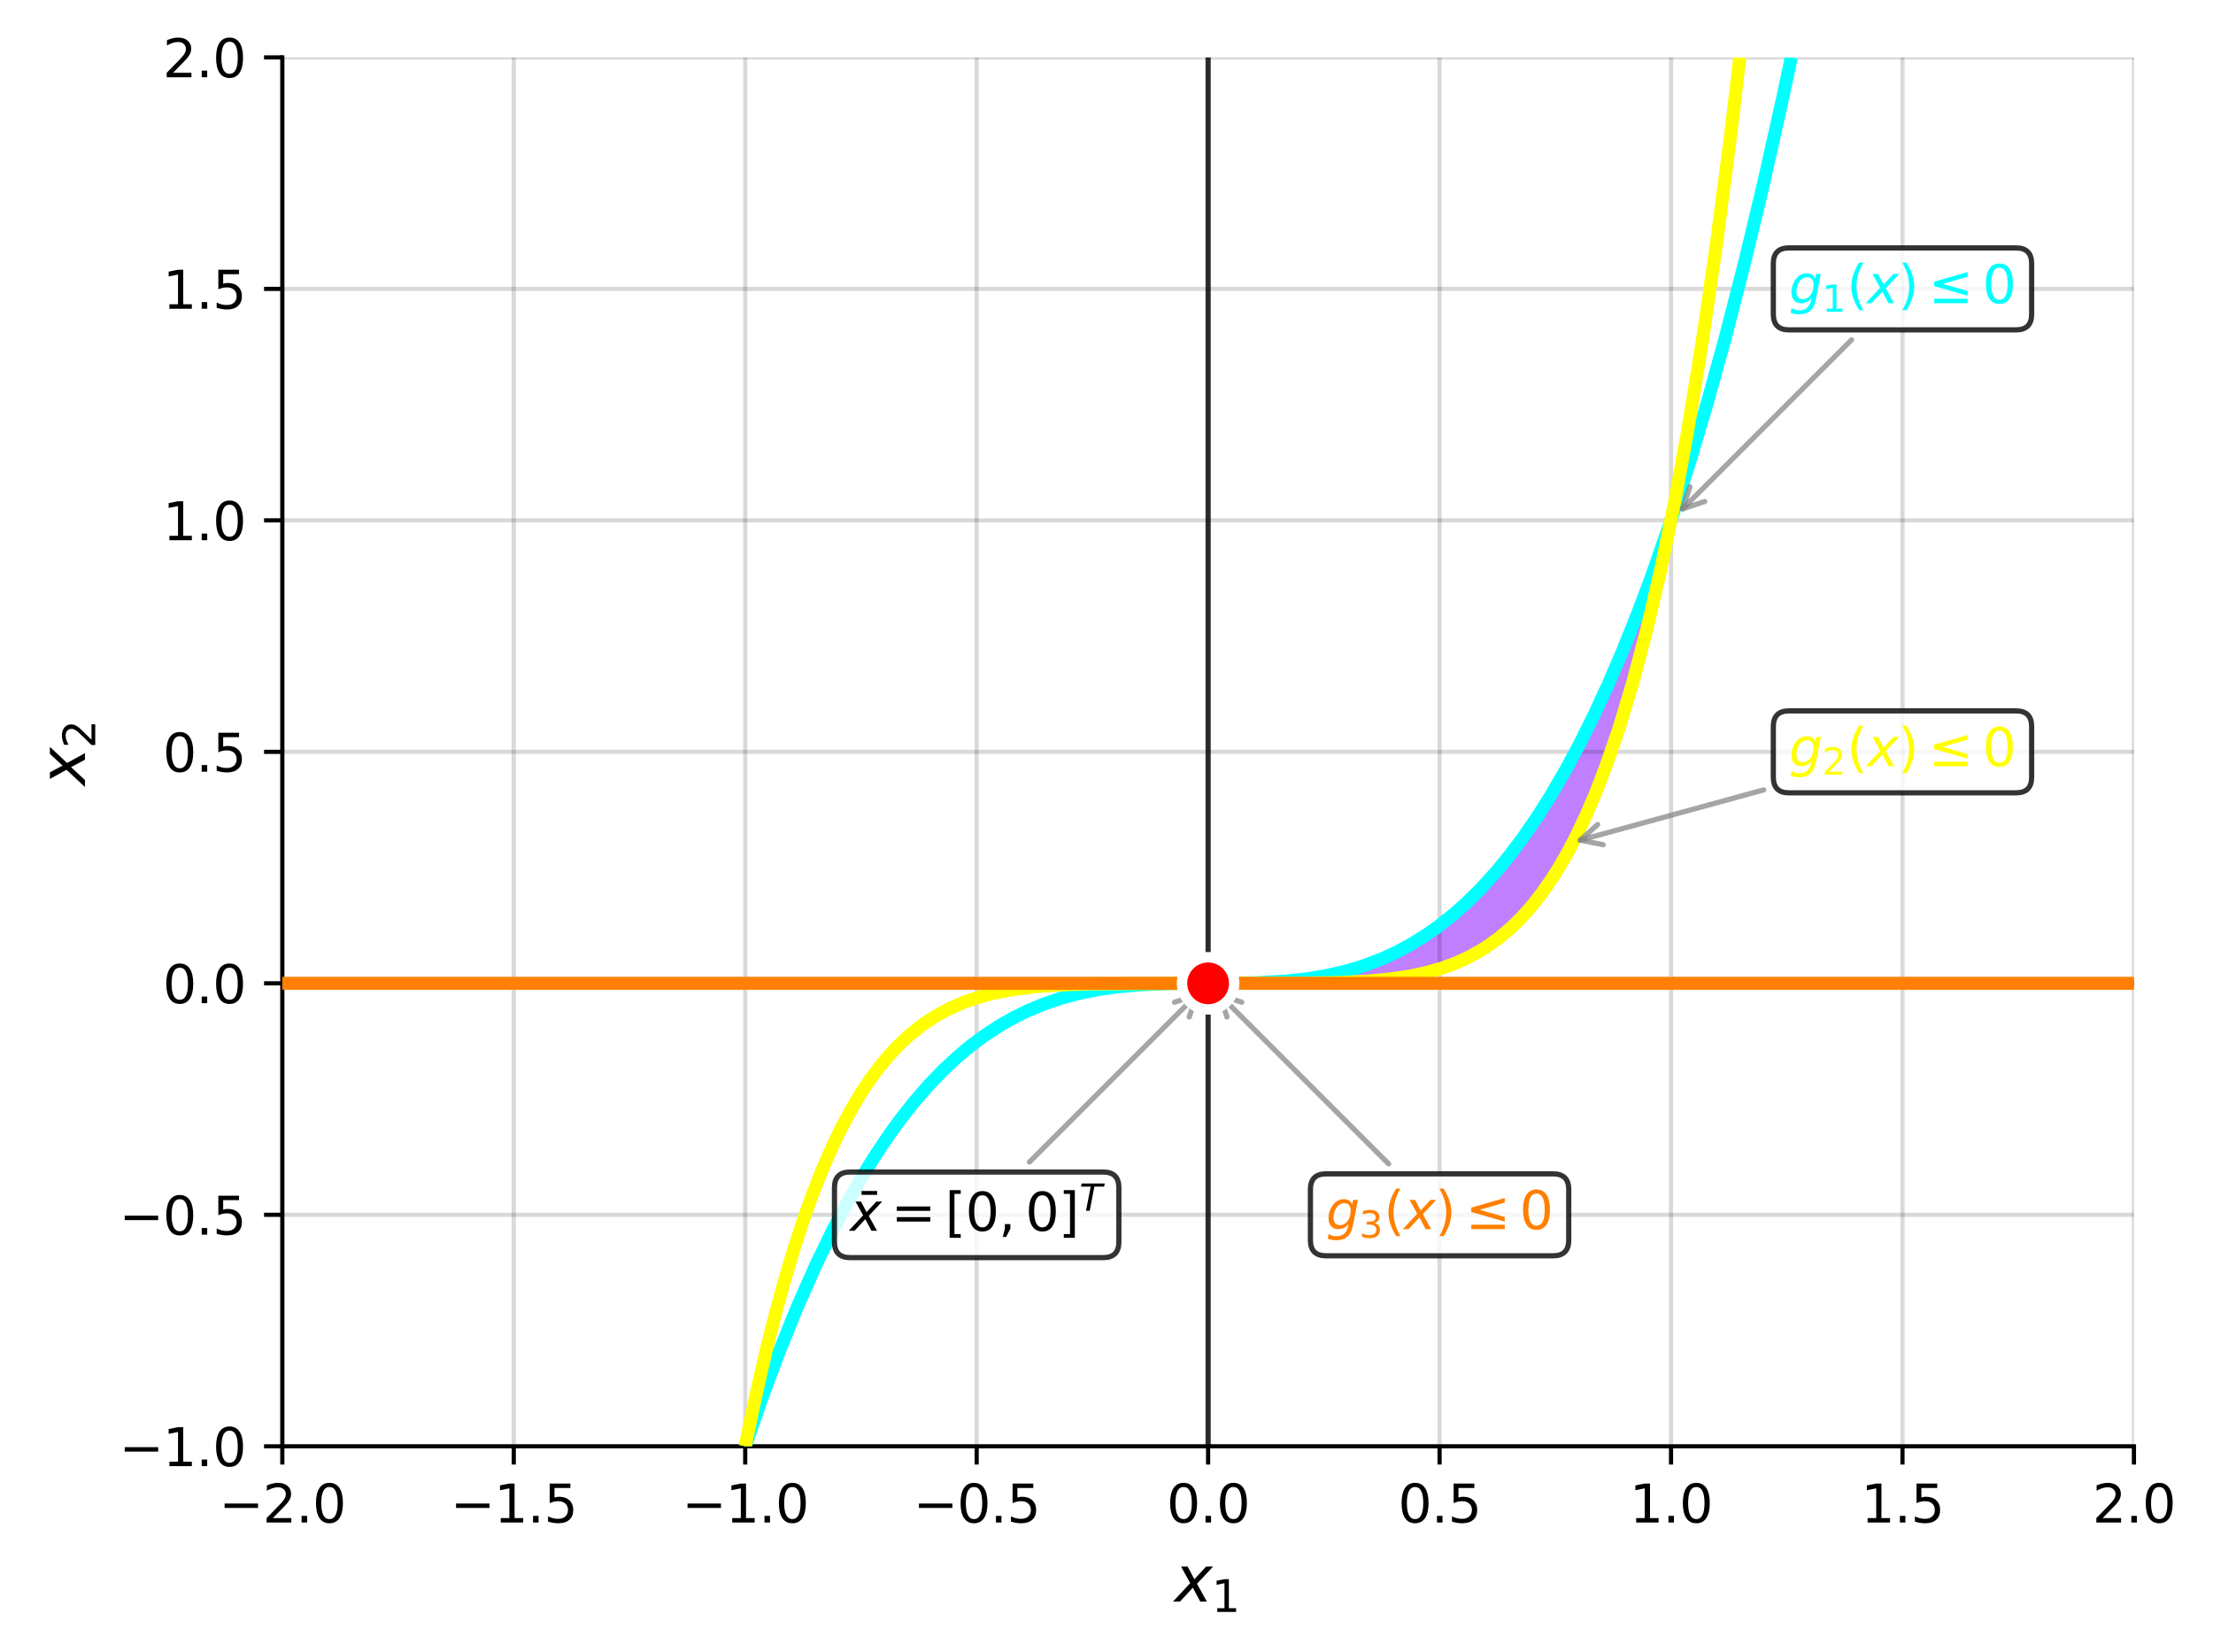 <?xml version="1.0" encoding="utf-8" standalone="no"?>
<!DOCTYPE svg PUBLIC "-//W3C//DTD SVG 1.1//EN"
  "http://www.w3.org/Graphics/SVG/1.1/DTD/svg11.dtd">
<svg xmlns:xlink="http://www.w3.org/1999/xlink" width="424.064pt" height="316.603pt" viewBox="0 0 424.064 316.603" xmlns="http://www.w3.org/2000/svg" version="1.1">
<style>/* === RDF autogenerated palette === */
:root {
    --axis-color: #000;
    --grid-stroke: rgba(0,0,0,0.2);
    --plot3d-stroke: rgba(0,0,0,0.3);
    --plot3d-grid: rgba(0,0,0,0.2);
}
@media (prefers-color-scheme: dark) {
    :root {
        --axis-color: #fff;
        --grid-stroke: rgba(255,255,255,0.2);
        --plot3d-stroke: rgba(255,255,255,0.3);
        --plot3d-grid: rgba(255,255,255,0.2);
    }
}

/* Light‑mode palette */
.black { fill:#000000; stroke:#000000; }:root { --black: #000000; }.c1 { fill:#FF0001; stroke:#FF0001; }:root { --c1: #FF0001; }.c2 { fill:#00FF02; stroke:#00FF02; }:root { --c2: #00FF02; }.c3 { fill:#0000FF; stroke:#0000FF; }:root { --c3: #0000FF; }.c4 { fill:#FF00FF; stroke:#FF00FF; }:root { --c4: #FF00FF; }.c5 { fill:#00FFFF; stroke:#00FFFF; }:root { --c5: #00FFFF; }.c6 { fill:#FFFF00; stroke:#FFFF00; }:root { --c6: #FFFF00; }.c7 { fill:#FF8000; stroke:#FF8000; }:root { --c7: #FF8000; }.c8 { fill:#8000FF; stroke:#8000FF; }:root { --c8: #8000FF; }.gray { fill:#7f7f7f; stroke:#7f7f7f; }:root { --gray: #7f7f7f; }.grey { fill:#7f7f7f; stroke:#7f7f7f; }:root { --grey: #7f7f7f; }.octonary { fill:#bcbd22; stroke:#bcbd22; }:root { --octonary: #bcbd22; }.primary { fill:#d62728; stroke:#d62728; }:root { --primary: #d62728; }.quaternary { fill:#9467bd; stroke:#9467bd; }:root { --quaternary: #9467bd; }.quinary { fill:#8c564b; stroke:#8c564b; }:root { --quinary: #8c564b; }.secondary { fill:#2ca02c; stroke:#2ca02c; }:root { --secondary: #2ca02c; }.senary { fill:#e377c2; stroke:#e377c2; }:root { --senary: #e377c2; }.septenary { fill:#7f7f7f; stroke:#7f7f7f; }:root { --septenary: #7f7f7f; }.tertiary { fill:#1f77b4; stroke:#1f77b4; }:root { --tertiary: #1f77b4; }.white { fill:#ffffff; stroke:#ffffff; }:root { --white: #ffffff; }

/* Dark overrides */
@media (prefers-color-scheme: dark) {
    .black { fill:#FFFFFF; stroke:#FFFFFF; }:root { --black: #FFFFFF; }.c1 { fill:#FF0001; stroke:#FF0001; }:root { --c1: #FF0001; }.c2 { fill:#00FF02; stroke:#00FF02; }:root { --c2: #00FF02; }.c3 { fill:#0000FF; stroke:#0000FF; }:root { --c3: #0000FF; }.c4 { fill:#FF00FF; stroke:#FF00FF; }:root { --c4: #FF00FF; }.c5 { fill:#00FFFF; stroke:#00FFFF; }:root { --c5: #00FFFF; }.c6 { fill:#FFFF00; stroke:#FFFF00; }:root { --c6: #FFFF00; }.c7 { fill:#FF8000; stroke:#FF8000; }:root { --c7: #FF8000; }.c8 { fill:#8000FF; stroke:#8000FF; }:root { --c8: #8000FF; }.gray { fill:#CCCCCC; stroke:#CCCCCC; }:root { --gray: #CCCCCC; }.grey { fill:#CCCCCC; stroke:#CCCCCC; }:root { --grey: #CCCCCC; }.octonary { fill:#E6DB74; stroke:#E6DB74; }:root { --octonary: #E6DB74; }.primary { fill:#FF4A98; stroke:#FF4A98; }:root { --primary: #FF4A98; }.quaternary { fill:#B4A0FF; stroke:#B4A0FF; }:root { --quaternary: #B4A0FF; }.quinary { fill:#FFB86B; stroke:#FFB86B; }:root { --quinary: #FFB86B; }.secondary { fill:#0AFAFA; stroke:#0AFAFA; }:root { --secondary: #0AFAFA; }.senary { fill:#FF79C6; stroke:#FF79C6; }:root { --senary: #FF79C6; }.septenary { fill:#CCCCCC; stroke:#CCCCCC; }:root { --septenary: #CCCCCC; }.tertiary { fill:#7F83FF; stroke:#7F83FF; }:root { --tertiary: #7F83FF; }.white { fill:#000000; stroke:#000000; }:root { --white: #000000; }
}/* Axis, ticks, legend */
text, .text { fill: #000 !important; stroke: none !important; }
.axis line, .axis path,
.tick line, .tick path,
path.domain,
line.grid { stroke: #000 !important; }
.legend text { fill: #000 !important; }

/* Patch paths that relied on currentColor */
.patch path[style*="stroke: currentColor"] { stroke: #000 !important; }

/* Legend background (first child of legend group) */
g.legend > g:first-child > path:first-child {
    fill: rgba(255,255,255,0.8) !important;
    stroke: rgba(0,0,0,0.1) !important;
}
@media (prefers-color-scheme: dark) {
    g.legend > g:first-child > path:first-child {
        fill: rgba(26,26,26,0.8) !important;
        stroke: rgba(255,255,255,0.1) !important;
    }
}

/* 3‑D specific rules */
.plot3d path, .plot3d polygon {
    stroke: rgba(0,0,0,0.3) !important;
}
.plot3d-grid line { stroke: rgba(0,0,0,0.2) !important; }
.plot3d-surface path[style*="fill:"] {
    fill-opacity: 0.9 !important;
}
@media (prefers-color-scheme: dark) {
    .plot3d-surface path[style*="fill:"] {
        fill-opacity: 0.95 !important;
        filter: saturate(1.2) !important;
    }
}</style>

 <defs>
  <style type="text/css">*{stroke-linejoin: round; stroke-linecap: butt}</style>
 </defs>
 <g id="figure_1">
  <g class="patch">
   <path d="M 0 316.603 
L 424.064 316.603 
L 424.064 0 
L 0 0 
L 0 316.603 
z
" style="fill: none"/>
  </g>
  <g id="axes_1">
   <g class="patch">
    <path d="M 54.097 277.111 
L 408.913 277.111 
L 408.913 10.999 
L 54.097 10.999 
L 54.097 277.111 
z
" style="fill: none"/>
   </g>
   <g id="QuadContourSet_1">
    <path d="M 249.734 188.074 
L 250.624 188.074 
L 251.513 188.074 
L 252.402 188.074 
L 253.292 188.074 
L 254.181 188.074 
L 255.07 188.074 
L 255.959 188.074 
L 256.849 188.074 
L 257.738 188.074 
L 258.627 188.074 
L 259.516 188.074 
L 260.406 188.074 
L 261.295 188.074 
L 262.184 188.074 
L 263.073 188.074 
L 263.963 188.074 
L 264.852 188.074 
L 265.297 187.74 
L 265.741 187.407 
L 266.63 187.407 
L 267.52 187.407 
L 268.409 187.407 
L 269.298 187.407 
L 269.743 187.073 
L 270.188 186.74 
L 271.077 186.74 
L 271.966 186.74 
L 272.855 186.74 
L 273.3 186.406 
L 273.745 186.073 
L 274.634 186.073 
L 275.078 185.739 
L 275.523 185.406 
L 276.412 185.406 
L 277.302 185.406 
L 277.746 185.072 
L 278.191 184.739 
L 279.08 184.739 
L 279.525 184.406 
L 279.969 184.072 
L 280.414 183.739 
L 280.859 183.405 
L 281.748 183.405 
L 282.193 183.072 
L 282.637 182.738 
L 283.082 182.405 
L 283.526 182.071 
L 283.971 181.738 
L 284.416 181.404 
L 285.305 181.404 
L 285.75 181.071 
L 286.194 180.737 
L 286.639 180.404 
L 287.084 180.07 
L 287.528 179.737 
L 287.973 179.403 
L 288.417 179.07 
L 288.417 178.403 
L 288.862 178.07 
L 289.307 177.736 
L 289.751 177.403 
L 290.196 177.069 
L 290.641 176.736 
L 291.085 176.402 
L 291.53 176.069 
L 291.974 175.735 
L 291.974 175.068 
L 292.419 174.735 
L 292.864 174.401 
L 293.308 174.068 
L 293.753 173.734 
L 293.753 173.067 
L 294.198 172.734 
L 294.642 172.4 
L 294.642 171.734 
L 295.087 171.4 
L 295.532 171.067 
L 295.976 170.733 
L 296.421 170.4 
L 296.421 169.733 
L 296.865 169.399 
L 297.31 169.066 
L 297.31 168.399 
L 297.755 168.065 
L 298.199 167.732 
L 298.199 167.065 
L 298.199 166.398 
L 298.644 166.064 
L 299.089 165.731 
L 299.089 165.064 
L 299.533 164.731 
L 299.978 164.397 
L 299.978 163.73 
L 300.422 163.397 
L 300.867 163.063 
L 300.867 162.396 
L 300.867 161.729 
L 301.312 161.396 
L 301.756 161.062 
L 301.756 160.395 
L 302.201 160.062 
L 302.646 159.728 
L 302.646 159.062 
L 302.646 158.395 
L 303.09 158.061 
L 303.535 157.728 
L 303.535 157.061 
L 303.535 156.394 
L 303.98 156.06 
L 304.424 155.727 
L 304.424 155.06 
L 304.424 154.393 
L 304.869 154.059 
L 305.313 153.726 
L 305.313 153.059 
L 305.313 152.392 
L 305.758 152.059 
L 306.203 151.725 
L 306.203 151.058 
L 306.203 150.391 
L 306.203 149.724 
L 306.647 149.391 
L 307.092 149.057 
L 307.092 148.39 
L 307.092 147.723 
L 307.537 147.39 
L 307.981 147.056 
L 307.981 146.39 
L 307.981 145.723 
L 307.981 145.056 
L 308.426 144.722 
L 308.87 144.389 
L 308.87 143.722 
L 308.87 143.055 
L 308.87 142.388 
L 309.315 142.054 
L 309.76 141.721 
L 309.76 141.054 
L 309.76 140.387 
L 309.76 139.72 
L 310.204 139.387 
L 310.649 139.053 
L 310.649 138.386 
L 310.649 137.719 
L 310.649 137.052 
L 311.094 136.719 
L 311.538 136.385 
L 311.538 135.718 
L 311.538 135.051 
L 311.538 134.384 
L 311.983 134.051 
L 312.428 133.718 
L 312.428 133.051 
L 312.428 132.384 
L 312.428 131.717 
L 312.428 131.05 
L 312.872 130.716 
L 313.317 130.383 
L 313.317 129.716 
L 313.317 129.049 
L 313.317 128.382 
L 313.317 127.715 
L 313.761 127.382 
L 314.206 127.048 
L 314.206 126.381 
L 314.206 125.714 
L 314.206 125.047 
L 314.206 124.38 
L 314.651 124.047 
L 315.095 123.713 
L 315.095 123.046 
L 315.095 122.379 
L 315.095 121.712 
L 315.095 121.046 
L 315.54 120.712 
L 315.985 120.379 
L 315.985 119.712 
L 315.985 119.045 
L 315.985 118.378 
L 315.985 117.711 
L 316.429 117.377 
L 316.874 117.044 
L 316.874 116.377 
L 316.874 115.71 
L 316.874 115.043 
L 316.874 114.376 
L 316.874 113.709 
L 317.318 113.376 
L 317.763 113.042 
L 317.763 112.375 
L 317.763 111.708 
L 317.763 111.041 
L 317.763 110.374 
L 317.763 109.707 
L 318.208 109.374 
L 318.652 109.04 
L 318.652 108.374 
L 318.652 107.707 
L 318.652 107.04 
L 318.652 106.373 
L 318.652 105.706 
L 318.208 105.372 
L 317.763 105.706 
L 317.763 106.373 
L 317.763 107.04 
L 317.763 107.707 
L 317.318 108.04 
L 316.874 108.374 
L 316.874 109.04 
L 316.874 109.707 
L 316.874 110.374 
L 316.429 110.708 
L 315.985 111.041 
L 315.985 111.708 
L 315.985 112.375 
L 315.54 112.709 
L 315.095 113.042 
L 315.095 113.709 
L 315.095 114.376 
L 315.095 115.043 
L 314.651 115.376 
L 314.206 115.71 
L 314.206 116.377 
L 314.206 117.044 
L 313.761 117.377 
L 313.317 117.711 
L 313.317 118.378 
L 313.317 119.045 
L 313.317 119.712 
L 312.872 120.045 
L 312.428 120.379 
L 312.428 121.046 
L 312.428 121.712 
L 311.983 122.046 
L 311.538 122.379 
L 311.538 123.046 
L 311.538 123.713 
L 311.094 124.047 
L 310.649 124.38 
L 310.649 125.047 
L 310.649 125.714 
L 310.649 126.381 
L 310.204 126.715 
L 309.76 127.048 
L 309.76 127.715 
L 309.76 128.382 
L 309.315 128.715 
L 308.87 129.049 
L 308.87 129.716 
L 308.87 130.383 
L 308.426 130.716 
L 307.981 131.05 
L 307.981 131.717 
L 307.981 132.384 
L 307.537 132.717 
L 307.092 133.051 
L 307.092 133.718 
L 307.092 134.384 
L 306.647 134.718 
L 306.203 135.051 
L 306.203 135.718 
L 305.758 136.052 
L 305.313 136.385 
L 305.313 137.052 
L 305.313 137.719 
L 304.869 138.053 
L 304.424 138.386 
L 304.424 139.053 
L 304.424 139.72 
L 303.98 140.054 
L 303.535 140.387 
L 303.535 141.054 
L 303.535 141.721 
L 303.09 142.054 
L 302.646 142.388 
L 302.646 143.055 
L 302.201 143.388 
L 301.756 143.722 
L 301.756 144.389 
L 301.756 145.056 
L 301.312 145.389 
L 300.867 145.723 
L 300.867 146.39 
L 300.422 146.723 
L 299.978 147.056 
L 299.978 147.723 
L 299.978 148.39 
L 299.533 148.724 
L 299.089 149.057 
L 299.089 149.724 
L 298.644 150.058 
L 298.199 150.391 
L 298.199 151.058 
L 297.755 151.392 
L 297.31 151.725 
L 297.31 152.392 
L 296.865 152.726 
L 296.421 153.059 
L 296.421 153.726 
L 295.976 154.059 
L 295.532 154.393 
L 295.532 155.06 
L 295.532 155.727 
L 295.087 156.06 
L 294.642 156.394 
L 294.642 157.061 
L 294.198 157.394 
L 293.753 157.728 
L 293.753 158.395 
L 293.308 158.728 
L 292.864 159.062 
L 292.419 159.395 
L 291.974 159.728 
L 291.974 160.395 
L 291.53 160.729 
L 291.085 161.062 
L 291.085 161.729 
L 290.641 162.063 
L 290.196 162.396 
L 290.196 163.063 
L 289.751 163.397 
L 289.307 163.73 
L 289.307 164.397 
L 288.862 164.731 
L 288.417 165.064 
L 287.973 165.398 
L 287.528 165.731 
L 287.528 166.398 
L 287.084 166.731 
L 286.639 167.065 
L 286.194 167.398 
L 285.75 167.732 
L 285.75 168.399 
L 285.305 168.732 
L 284.86 169.066 
L 284.416 169.399 
L 283.971 169.733 
L 283.971 170.4 
L 283.526 170.733 
L 283.082 171.067 
L 282.637 171.4 
L 282.193 171.734 
L 281.748 172.067 
L 281.303 172.4 
L 281.303 173.067 
L 280.859 173.401 
L 280.414 173.734 
L 279.969 174.068 
L 279.525 174.401 
L 279.08 174.735 
L 278.636 175.068 
L 278.191 175.402 
L 277.746 175.735 
L 277.302 176.069 
L 276.857 176.402 
L 276.412 176.736 
L 275.968 177.069 
L 275.523 177.403 
L 275.078 177.736 
L 274.634 178.07 
L 274.189 178.403 
L 273.745 178.736 
L 273.3 179.07 
L 272.855 179.403 
L 272.411 179.737 
L 271.966 180.07 
L 271.521 180.404 
L 271.077 180.737 
L 270.188 180.737 
L 269.743 181.071 
L 269.298 181.404 
L 268.854 181.738 
L 268.409 182.071 
L 267.964 182.405 
L 267.52 182.738 
L 266.63 182.738 
L 266.186 183.072 
L 265.741 183.405 
L 264.852 183.405 
L 264.407 183.739 
L 263.963 184.072 
L 263.518 184.406 
L 263.073 184.739 
L 262.184 184.739 
L 261.295 184.739 
L 260.85 185.072 
L 260.406 185.406 
L 259.516 185.406 
L 259.072 185.739 
L 258.627 186.073 
L 257.738 186.073 
L 256.849 186.073 
L 256.404 186.406 
L 255.959 186.74 
L 255.07 186.74 
L 254.181 186.74 
L 253.736 187.073 
L 253.292 187.407 
L 252.402 187.407 
L 251.513 187.407 
L 250.624 187.407 
L 249.734 187.407 
L 249.29 187.74 
z
M 319.097 105.372 
L 319.542 105.039 
L 319.542 104.372 
L 319.542 103.705 
L 319.542 103.038 
L 319.097 102.704 
L 318.652 103.038 
L 318.652 103.705 
L 318.652 104.372 
L 318.652 105.039 
z
M 319.986 100.704 
L 320.431 100.37 
L 319.986 100.037 
L 319.542 100.37 
z
" clip-path="url(#pe52e59064b)" style="fill: #8000ff; fill-opacity: 0.5"/>
   </g>
   <g class="axis">
    <g class="tick xtick">
     <g id="line2d_1">
      <path d="M 54.097 277.111 
L 54.097 10.999 
" clip-path="url(#pe52e59064b)" style="fill: none; stroke: #b0b0b0; stroke-opacity: 0.15; stroke-width: 0.8; stroke-linecap: square"/>
     </g>
     <g id="line2d_2">
      <defs>
       <path id="mbf6ba7057f" d="M 0 0 
L 0 3.5 
" style="stroke: #000000; stroke-width: 0.8"/>
      </defs>
      <g>
       <use xlink:href="#mbf6ba7057f" x="54.097" y="277.111" style="stroke: #000000; stroke-width: 0.8"/>
      </g>
     </g>
     <g id="text_1" class="text">
      <!-- −2.0 -->
      <g transform="translate(41.955 291.71) scale(0.1 -0.1)">
       <defs>
        <path id="DejaVuSans-2212" d="M 678 2272 
L 4684 2272 
L 4684 1741 
L 678 1741 
L 678 2272 
z
" transform="scale(0.016)"/>
        <path id="DejaVuSans-32" d="M 1228 531 
L 3431 531 
L 3431 0 
L 469 0 
L 469 531 
Q 828 903 1448 1529 
Q 2069 2156 2228 2338 
Q 2531 2678 2651 2914 
Q 2772 3150 2772 3378 
Q 2772 3750 2511 3984 
Q 2250 4219 1831 4219 
Q 1534 4219 1204 4116 
Q 875 4013 500 3803 
L 500 4441 
Q 881 4594 1212 4672 
Q 1544 4750 1819 4750 
Q 2544 4750 2975 4387 
Q 3406 4025 3406 3419 
Q 3406 3131 3298 2873 
Q 3191 2616 2906 2266 
Q 2828 2175 2409 1742 
Q 1991 1309 1228 531 
z
" transform="scale(0.016)"/>
        <path id="DejaVuSans-2e" d="M 684 794 
L 1344 794 
L 1344 0 
L 684 0 
L 684 794 
z
" transform="scale(0.016)"/>
        <path id="DejaVuSans-30" d="M 2034 4250 
Q 1547 4250 1301 3770 
Q 1056 3291 1056 2328 
Q 1056 1369 1301 889 
Q 1547 409 2034 409 
Q 2525 409 2770 889 
Q 3016 1369 3016 2328 
Q 3016 3291 2770 3770 
Q 2525 4250 2034 4250 
z
M 2034 4750 
Q 2819 4750 3233 4129 
Q 3647 3509 3647 2328 
Q 3647 1150 3233 529 
Q 2819 -91 2034 -91 
Q 1250 -91 836 529 
Q 422 1150 422 2328 
Q 422 3509 836 4129 
Q 1250 4750 2034 4750 
z
" transform="scale(0.016)"/>
       </defs>
       <use xlink:href="#DejaVuSans-2212"/>
       <use xlink:href="#DejaVuSans-32" transform="translate(83.789 0)"/>
       <use xlink:href="#DejaVuSans-2e" transform="translate(147.412 0)"/>
       <use xlink:href="#DejaVuSans-30" transform="translate(179.199 0)"/>
      </g>
     </g>
    </g>
    <g class="tick xtick">
     <g id="line2d_3">
      <path d="M 98.449 277.111 
L 98.449 10.999 
" clip-path="url(#pe52e59064b)" style="fill: none; stroke: #b0b0b0; stroke-opacity: 0.15; stroke-width: 0.8; stroke-linecap: square"/>
     </g>
     <g id="line2d_4">
      <g>
       <use xlink:href="#mbf6ba7057f" x="98.449" y="277.111" style="stroke: #000000; stroke-width: 0.8"/>
      </g>
     </g>
     <g id="text_2" class="text">
      <!-- −1.5 -->
      <g transform="translate(86.307 291.71) scale(0.1 -0.1)">
       <defs>
        <path id="DejaVuSans-31" d="M 794 531 
L 1825 531 
L 1825 4091 
L 703 3866 
L 703 4441 
L 1819 4666 
L 2450 4666 
L 2450 531 
L 3481 531 
L 3481 0 
L 794 0 
L 794 531 
z
" transform="scale(0.016)"/>
        <path id="DejaVuSans-35" d="M 691 4666 
L 3169 4666 
L 3169 4134 
L 1269 4134 
L 1269 2991 
Q 1406 3038 1543 3061 
Q 1681 3084 1819 3084 
Q 2600 3084 3056 2656 
Q 3513 2228 3513 1497 
Q 3513 744 3044 326 
Q 2575 -91 1722 -91 
Q 1428 -91 1123 -41 
Q 819 9 494 109 
L 494 744 
Q 775 591 1075 516 
Q 1375 441 1709 441 
Q 2250 441 2565 725 
Q 2881 1009 2881 1497 
Q 2881 1984 2565 2268 
Q 2250 2553 1709 2553 
Q 1456 2553 1204 2497 
Q 953 2441 691 2322 
L 691 4666 
z
" transform="scale(0.016)"/>
       </defs>
       <use xlink:href="#DejaVuSans-2212"/>
       <use xlink:href="#DejaVuSans-31" transform="translate(83.789 0)"/>
       <use xlink:href="#DejaVuSans-2e" transform="translate(147.412 0)"/>
       <use xlink:href="#DejaVuSans-35" transform="translate(179.199 0)"/>
      </g>
     </g>
    </g>
    <g class="tick xtick">
     <g id="line2d_5">
      <path d="M 142.801 277.111 
L 142.801 10.999 
" clip-path="url(#pe52e59064b)" style="fill: none; stroke: #b0b0b0; stroke-opacity: 0.15; stroke-width: 0.8; stroke-linecap: square"/>
     </g>
     <g id="line2d_6">
      <g>
       <use xlink:href="#mbf6ba7057f" x="142.801" y="277.111" style="stroke: #000000; stroke-width: 0.8"/>
      </g>
     </g>
     <g id="text_3" class="text">
      <!-- −1.0 -->
      <g transform="translate(130.659 291.71) scale(0.1 -0.1)">
       <use xlink:href="#DejaVuSans-2212"/>
       <use xlink:href="#DejaVuSans-31" transform="translate(83.789 0)"/>
       <use xlink:href="#DejaVuSans-2e" transform="translate(147.412 0)"/>
       <use xlink:href="#DejaVuSans-30" transform="translate(179.199 0)"/>
      </g>
     </g>
    </g>
    <g class="tick xtick">
     <g id="line2d_7">
      <path d="M 187.153 277.111 
L 187.153 10.999 
" clip-path="url(#pe52e59064b)" style="fill: none; stroke: #b0b0b0; stroke-opacity: 0.15; stroke-width: 0.8; stroke-linecap: square"/>
     </g>
     <g id="line2d_8">
      <g>
       <use xlink:href="#mbf6ba7057f" x="187.153" y="277.111" style="stroke: #000000; stroke-width: 0.8"/>
      </g>
     </g>
     <g id="text_4" class="text">
      <!-- −0.5 -->
      <g transform="translate(175.011 291.71) scale(0.1 -0.1)">
       <use xlink:href="#DejaVuSans-2212"/>
       <use xlink:href="#DejaVuSans-30" transform="translate(83.789 0)"/>
       <use xlink:href="#DejaVuSans-2e" transform="translate(147.412 0)"/>
       <use xlink:href="#DejaVuSans-35" transform="translate(179.199 0)"/>
      </g>
     </g>
    </g>
    <g class="tick xtick">
     <g id="line2d_9">
      <path d="M 231.505 277.111 
L 231.505 10.999 
" clip-path="url(#pe52e59064b)" style="fill: none; stroke: #b0b0b0; stroke-opacity: 0.15; stroke-width: 0.8; stroke-linecap: square"/>
     </g>
     <g id="line2d_10">
      <g>
       <use xlink:href="#mbf6ba7057f" x="231.505" y="277.111" style="stroke: #000000; stroke-width: 0.8"/>
      </g>
     </g>
     <g id="text_5" class="text">
      <!-- 0.0 -->
      <g transform="translate(223.553 291.71) scale(0.1 -0.1)">
       <use xlink:href="#DejaVuSans-30"/>
       <use xlink:href="#DejaVuSans-2e" transform="translate(63.623 0)"/>
       <use xlink:href="#DejaVuSans-30" transform="translate(95.41 0)"/>
      </g>
     </g>
    </g>
    <g class="tick xtick">
     <g id="line2d_11">
      <path d="M 275.857 277.111 
L 275.857 10.999 
" clip-path="url(#pe52e59064b)" style="fill: none; stroke: #b0b0b0; stroke-opacity: 0.15; stroke-width: 0.8; stroke-linecap: square"/>
     </g>
     <g id="line2d_12">
      <g>
       <use xlink:href="#mbf6ba7057f" x="275.857" y="277.111" style="stroke: #000000; stroke-width: 0.8"/>
      </g>
     </g>
     <g id="text_6" class="text">
      <!-- 0.5 -->
      <g transform="translate(267.905 291.71) scale(0.1 -0.1)">
       <use xlink:href="#DejaVuSans-30"/>
       <use xlink:href="#DejaVuSans-2e" transform="translate(63.623 0)"/>
       <use xlink:href="#DejaVuSans-35" transform="translate(95.41 0)"/>
      </g>
     </g>
    </g>
    <g class="tick xtick">
     <g id="line2d_13">
      <path d="M 320.209 277.111 
L 320.209 10.999 
" clip-path="url(#pe52e59064b)" style="fill: none; stroke: #b0b0b0; stroke-opacity: 0.15; stroke-width: 0.8; stroke-linecap: square"/>
     </g>
     <g id="line2d_14">
      <g>
       <use xlink:href="#mbf6ba7057f" x="320.209" y="277.111" style="stroke: #000000; stroke-width: 0.8"/>
      </g>
     </g>
     <g id="text_7" class="text">
      <!-- 1.0 -->
      <g transform="translate(312.257 291.71) scale(0.1 -0.1)">
       <use xlink:href="#DejaVuSans-31"/>
       <use xlink:href="#DejaVuSans-2e" transform="translate(63.623 0)"/>
       <use xlink:href="#DejaVuSans-30" transform="translate(95.41 0)"/>
      </g>
     </g>
    </g>
    <g class="tick xtick">
     <g id="line2d_15">
      <path d="M 364.561 277.111 
L 364.561 10.999 
" clip-path="url(#pe52e59064b)" style="fill: none; stroke: #b0b0b0; stroke-opacity: 0.15; stroke-width: 0.8; stroke-linecap: square"/>
     </g>
     <g id="line2d_16">
      <g>
       <use xlink:href="#mbf6ba7057f" x="364.561" y="277.111" style="stroke: #000000; stroke-width: 0.8"/>
      </g>
     </g>
     <g id="text_8" class="text">
      <!-- 1.5 -->
      <g transform="translate(356.609 291.71) scale(0.1 -0.1)">
       <use xlink:href="#DejaVuSans-31"/>
       <use xlink:href="#DejaVuSans-2e" transform="translate(63.623 0)"/>
       <use xlink:href="#DejaVuSans-35" transform="translate(95.41 0)"/>
      </g>
     </g>
    </g>
    <g class="tick xtick">
     <g id="line2d_17">
      <path d="M 408.913 277.111 
L 408.913 10.999 
" clip-path="url(#pe52e59064b)" style="fill: none; stroke: #b0b0b0; stroke-opacity: 0.15; stroke-width: 0.8; stroke-linecap: square"/>
     </g>
     <g id="line2d_18">
      <g>
       <use xlink:href="#mbf6ba7057f" x="408.913" y="277.111" style="stroke: #000000; stroke-width: 0.8"/>
      </g>
     </g>
     <g id="text_9" class="text">
      <!-- 2.0 -->
      <g transform="translate(400.961 291.71) scale(0.1 -0.1)">
       <use xlink:href="#DejaVuSans-32"/>
       <use xlink:href="#DejaVuSans-2e" transform="translate(63.623 0)"/>
       <use xlink:href="#DejaVuSans-30" transform="translate(95.41 0)"/>
      </g>
     </g>
    </g>
    <g id="text_10" class="text">
     <!-- $x_1$ -->
     <g transform="translate(225.085 306.907) scale(0.12 -0.12)">
      <defs>
       <path id="DejaVuSans-Oblique-78" d="M 3841 3500 
L 2234 1784 
L 3219 0 
L 2559 0 
L 1819 1388 
L 531 0 
L -166 0 
L 1556 1844 
L 641 3500 
L 1300 3500 
L 1972 2234 
L 3144 3500 
L 3841 3500 
z
" transform="scale(0.016)"/>
      </defs>
      <use xlink:href="#DejaVuSans-Oblique-78" transform="translate(0 0.312)"/>
      <use xlink:href="#DejaVuSans-31" transform="translate(59.18 -16.094) scale(0.7)"/>
     </g>
    </g>
   </g>
   <g class="axis">
    <g class="tick ytick">
     <g id="line2d_19">
      <path d="M 54.097 277.111 
L 408.913 277.111 
" clip-path="url(#pe52e59064b)" style="fill: none; stroke: #b0b0b0; stroke-opacity: 0.15; stroke-width: 0.8; stroke-linecap: square"/>
     </g>
     <g id="line2d_20">
      <defs>
       <path id="mc9105607fc" d="M 0 0 
L -3.5 0 
" style="stroke: #000000; stroke-width: 0.8"/>
      </defs>
      <g>
       <use xlink:href="#mc9105607fc" x="54.097" y="277.111" style="stroke: #000000; stroke-width: 0.8"/>
      </g>
     </g>
     <g id="text_11" class="text">
      <!-- −1.0 -->
      <g transform="translate(22.814 280.91) scale(0.1 -0.1)">
       <use xlink:href="#DejaVuSans-2212"/>
       <use xlink:href="#DejaVuSans-31" transform="translate(83.789 0)"/>
       <use xlink:href="#DejaVuSans-2e" transform="translate(147.412 0)"/>
       <use xlink:href="#DejaVuSans-30" transform="translate(179.199 0)"/>
      </g>
     </g>
    </g>
    <g class="tick ytick">
     <g id="line2d_21">
      <path d="M 54.097 232.759 
L 408.913 232.759 
" clip-path="url(#pe52e59064b)" style="fill: none; stroke: #b0b0b0; stroke-opacity: 0.15; stroke-width: 0.8; stroke-linecap: square"/>
     </g>
     <g id="line2d_22">
      <g>
       <use xlink:href="#mc9105607fc" x="54.097" y="232.759" style="stroke: #000000; stroke-width: 0.8"/>
      </g>
     </g>
     <g id="text_12" class="text">
      <!-- −0.5 -->
      <g transform="translate(22.814 236.558) scale(0.1 -0.1)">
       <use xlink:href="#DejaVuSans-2212"/>
       <use xlink:href="#DejaVuSans-30" transform="translate(83.789 0)"/>
       <use xlink:href="#DejaVuSans-2e" transform="translate(147.412 0)"/>
       <use xlink:href="#DejaVuSans-35" transform="translate(179.199 0)"/>
      </g>
     </g>
    </g>
    <g class="tick ytick">
     <g id="line2d_23">
      <path d="M 54.097 188.407 
L 408.913 188.407 
" clip-path="url(#pe52e59064b)" style="fill: none; stroke: #b0b0b0; stroke-opacity: 0.15; stroke-width: 0.8; stroke-linecap: square"/>
     </g>
     <g id="line2d_24">
      <g>
       <use xlink:href="#mc9105607fc" x="54.097" y="188.407" style="stroke: #000000; stroke-width: 0.8"/>
      </g>
     </g>
     <g id="text_13" class="text">
      <!-- 0.0 -->
      <g transform="translate(31.193 192.206) scale(0.1 -0.1)">
       <use xlink:href="#DejaVuSans-30"/>
       <use xlink:href="#DejaVuSans-2e" transform="translate(63.623 0)"/>
       <use xlink:href="#DejaVuSans-30" transform="translate(95.41 0)"/>
      </g>
     </g>
    </g>
    <g class="tick ytick">
     <g id="line2d_25">
      <path d="M 54.097 144.055 
L 408.913 144.055 
" clip-path="url(#pe52e59064b)" style="fill: none; stroke: #b0b0b0; stroke-opacity: 0.15; stroke-width: 0.8; stroke-linecap: square"/>
     </g>
     <g id="line2d_26">
      <g>
       <use xlink:href="#mc9105607fc" x="54.097" y="144.055" style="stroke: #000000; stroke-width: 0.8"/>
      </g>
     </g>
     <g id="text_14" class="text">
      <!-- 0.5 -->
      <g transform="translate(31.193 147.854) scale(0.1 -0.1)">
       <use xlink:href="#DejaVuSans-30"/>
       <use xlink:href="#DejaVuSans-2e" transform="translate(63.623 0)"/>
       <use xlink:href="#DejaVuSans-35" transform="translate(95.41 0)"/>
      </g>
     </g>
    </g>
    <g class="tick ytick">
     <g id="line2d_27">
      <path d="M 54.097 99.703 
L 408.913 99.703 
" clip-path="url(#pe52e59064b)" style="fill: none; stroke: #b0b0b0; stroke-opacity: 0.15; stroke-width: 0.8; stroke-linecap: square"/>
     </g>
     <g id="line2d_28">
      <g>
       <use xlink:href="#mc9105607fc" x="54.097" y="99.703" style="stroke: #000000; stroke-width: 0.8"/>
      </g>
     </g>
     <g id="text_15" class="text">
      <!-- 1.0 -->
      <g transform="translate(31.193 103.502) scale(0.1 -0.1)">
       <use xlink:href="#DejaVuSans-31"/>
       <use xlink:href="#DejaVuSans-2e" transform="translate(63.623 0)"/>
       <use xlink:href="#DejaVuSans-30" transform="translate(95.41 0)"/>
      </g>
     </g>
    </g>
    <g class="tick ytick">
     <g id="line2d_29">
      <path d="M 54.097 55.351 
L 408.913 55.351 
" clip-path="url(#pe52e59064b)" style="fill: none; stroke: #b0b0b0; stroke-opacity: 0.15; stroke-width: 0.8; stroke-linecap: square"/>
     </g>
     <g id="line2d_30">
      <g>
       <use xlink:href="#mc9105607fc" x="54.097" y="55.351" style="stroke: #000000; stroke-width: 0.8"/>
      </g>
     </g>
     <g id="text_16" class="text">
      <!-- 1.5 -->
      <g transform="translate(31.193 59.15) scale(0.1 -0.1)">
       <use xlink:href="#DejaVuSans-31"/>
       <use xlink:href="#DejaVuSans-2e" transform="translate(63.623 0)"/>
       <use xlink:href="#DejaVuSans-35" transform="translate(95.41 0)"/>
      </g>
     </g>
    </g>
    <g class="tick ytick">
     <g id="line2d_31">
      <path d="M 54.097 10.999 
L 408.913 10.999 
" clip-path="url(#pe52e59064b)" style="fill: none; stroke: #b0b0b0; stroke-opacity: 0.15; stroke-width: 0.8; stroke-linecap: square"/>
     </g>
     <g id="line2d_32">
      <g>
       <use xlink:href="#mc9105607fc" x="54.097" y="10.999" style="stroke: #000000; stroke-width: 0.8"/>
      </g>
     </g>
     <g id="text_17" class="text">
      <!-- 2.0 -->
      <g transform="translate(31.193 14.798) scale(0.1 -0.1)">
       <use xlink:href="#DejaVuSans-32"/>
       <use xlink:href="#DejaVuSans-2e" transform="translate(63.623 0)"/>
       <use xlink:href="#DejaVuSans-30" transform="translate(95.41 0)"/>
      </g>
     </g>
    </g>
    <g id="text_18" class="text">
     <!-- $x_2$ -->
     <g transform="translate(16.318 150.475) rotate(-90) scale(0.12 -0.12)">
      <use xlink:href="#DejaVuSans-Oblique-78" transform="translate(0 0.312)"/>
      <use xlink:href="#DejaVuSans-32" transform="translate(59.18 -16.094) scale(0.7)"/>
     </g>
    </g>
   </g>
   <g id="line2d_33">
    <path d="M 54.097 188.407 
L 408.913 188.407 
" clip-path="url(#pe52e59064b)" style="fill: none; stroke: #000000; stroke-opacity: 0.8; stroke-linecap: square"/>
   </g>
   <g id="line2d_34">
    <path d="M 231.505 277.111 
L 231.505 10.999 
" clip-path="url(#pe52e59064b)" style="fill: none; stroke: #000000; stroke-opacity: 0.8; stroke-linecap: square"/>
   </g>
   <g class="patch">
    <path d="M 54.097 277.111 
L 54.097 10.999 
" style="fill: none; stroke: #000000; stroke-width: 0.8; stroke-linejoin: miter; stroke-linecap: square"/>
   </g>
   <g class="patch">
    <path d="M 54.097 277.111 
L 408.913 277.111 
" style="fill: none; stroke: #000000; stroke-width: 0.8; stroke-linejoin: miter; stroke-linecap: square"/>
   </g>
   <g id="QuadContourSet_2">
    <path d="M 142.802 277.111 
L 145.791 268.441 
L 149.263 259.104 
L 152.805 250.356 
L 156.362 242.33 
L 159.549 235.76 
L 162.36 230.425 
L 165.022 225.756 
L 167.488 221.755 
L 170.158 217.753 
L 172.575 214.418 
L 175.21 211.083 
L 178.118 207.749 
L 180.695 205.081 
L 183.565 202.413 
L 185.966 200.412 
L 188.651 198.411 
L 191.723 196.411 
L 194.07 195.077 
L 196.755 193.743 
L 199.936 192.406 
L 203.493 191.201 
L 207.05 190.266 
L 210.607 189.567 
L 214.164 189.07 
L 218.61 188.68 
L 223.946 188.462 
L 231.949 188.407 
L 240.842 188.304 
L 246.177 188.006 
L 250.624 187.519 
L 254.181 186.925 
L 257.738 186.113 
L 261.295 185.047 
L 264.852 183.694 
L 267.649 182.405 
L 270.188 181.051 
L 273.383 179.07 
L 275.523 177.567 
L 278.671 175.068 
L 280.923 173.067 
L 283.636 170.4 
L 286.672 167.065 
L 289.408 163.73 
L 291.907 160.395 
L 294.656 156.394 
L 297.185 152.392 
L 299.909 147.723 
L 302.778 142.388 
L 305.432 137.052 
L 308.208 131.05 
L 310.795 125.047 
L 313.747 117.711 
L 316.429 110.565 
L 319.986 100.368 
L 323.631 89.032 
L 327.201 77.027 
L 330.701 64.355 
L 334.466 49.682 
L 337.975 35.009 
L 341.557 19.003 
L 343.264 10.999 
L 343.264 10.999 
" clip-path="url(#pe52e59064b)" style="fill: none; stroke: #00ffff; stroke-width: 2.5"/>
   </g>
   <g id="QuadContourSet_3">
    <path d="M 333.398 10.999 
L 331.405 27.673 
L 328.784 47.681 
L 326.157 65.689 
L 323.432 82.363 
L 320.866 96.368 
L 318.208 109.266 
L 315.54 120.715 
L 312.872 130.799 
L 310.204 139.644 
L 307.649 147.056 
L 305.847 151.725 
L 304.147 155.727 
L 302.276 159.728 
L 300.546 163.063 
L 299.024 165.731 
L 297.355 168.399 
L 295.497 171.067 
L 293.397 173.734 
L 291.609 175.735 
L 289.751 177.578 
L 287.084 179.841 
L 284.369 181.738 
L 281.748 183.236 
L 279.08 184.47 
L 276.412 185.457 
L 273.05 186.406 
L 270.188 187.008 
L 266.63 187.544 
L 262.184 187.968 
L 256.849 188.238 
L 248.845 188.382 
L 228.392 188.407 
L 208.828 188.504 
L 202.604 188.733 
L 198.149 189.074 
L 193.711 189.653 
L 189.959 190.408 
L 187.486 191.077 
L 184.818 191.99 
L 182.15 193.137 
L 179.483 194.561 
L 176.815 196.31 
L 174.147 198.434 
L 172.05 200.412 
L 170.189 202.413 
L 168.528 204.414 
L 166.557 207.082 
L 164.799 209.75 
L 162.832 213.084 
L 161.069 216.419 
L 159.467 219.754 
L 157.436 224.422 
L 155.608 229.091 
L 153.942 233.76 
L 152.197 239.095 
L 150.402 245.098 
L 148.577 251.767 
L 146.739 259.104 
L 144.9 267.107 
L 143.023 276.005 
L 142.804 277.111 
L 142.804 277.111 
" clip-path="url(#pe52e59064b)" style="fill: none; stroke: #ffff00; stroke-width: 2.5"/>
   </g>
   <g id="line2d_35">
    <path d="M 54.097 188.407 
L 408.913 188.407 
" clip-path="url(#pe52e59064b)" style="fill: none; stroke: #ff8000; stroke-width: 2.5; stroke-linecap: square"/>
   </g>
   <g class="patch">
    <path d="M 197.263 222.649 
Q 213.676 206.236 229.299 190.613 
" style="fill: none; opacity: 0.7; stroke: #808080; stroke-linecap: round"/>
    <path d="M 225.056 192.027 
L 229.299 190.613 
L 227.885 194.855 
" style="fill: none; opacity: 0.7; stroke: #808080; stroke-linecap: round"/>
   </g>
   <g id="text_19" class="text">
    <g class="patch">
     <path d="M 162.903 240.959 
L 211.403 240.959 
Q 214.403 240.959 214.403 237.959 
L 214.403 227.559 
Q 214.403 224.559 211.403 224.559 
L 162.903 224.559 
Q 159.903 224.559 159.903 227.559 
L 159.903 237.959 
Q 159.903 240.959 162.903 240.959 
z
" style="fill: #ffffff; opacity: 0.8; stroke: #000000; stroke-linejoin: miter"/>
    </g>
    <!-- $ \bar{x} = [0, 0]^T $ -->
    <g transform="translate(162.903 235.88) scale(0.1 -0.1)">
     <defs>
      <path id="DejaVuSans-304" d="M -2518 4769 
L -650 4769 
L -650 4306 
L -2518 4306 
L -2518 4769 
z
" transform="scale(0.016)"/>
      <path id="DejaVuSans-3d" d="M 678 2906 
L 4684 2906 
L 4684 2381 
L 678 2381 
L 678 2906 
z
M 678 1631 
L 4684 1631 
L 4684 1100 
L 678 1100 
L 678 1631 
z
" transform="scale(0.016)"/>
      <path id="DejaVuSans-5b" d="M 550 4863 
L 1875 4863 
L 1875 4416 
L 1125 4416 
L 1125 -397 
L 1875 -397 
L 1875 -844 
L 550 -844 
L 550 4863 
z
" transform="scale(0.016)"/>
      <path id="DejaVuSans-2c" d="M 750 794 
L 1409 794 
L 1409 256 
L 897 -744 
L 494 -744 
L 750 256 
L 750 794 
z
" transform="scale(0.016)"/>
      <path id="DejaVuSans-5d" d="M 1947 4863 
L 1947 -844 
L 622 -844 
L 622 -397 
L 1369 -397 
L 1369 4416 
L 622 4416 
L 622 4863 
L 1947 4863 
z
" transform="scale(0.016)"/>
      <path id="DejaVuSans-Oblique-54" d="M 378 4666 
L 4325 4666 
L 4225 4134 
L 2559 4134 
L 1759 0 
L 1125 0 
L 1925 4134 
L 275 4134 
L 378 4666 
z
" transform="scale(0.016)"/>
     </defs>
     <use xlink:href="#DejaVuSans-304" transform="translate(62.139 0.591)"/>
     <use xlink:href="#DejaVuSans-Oblique-78" transform="translate(0 0.684)"/>
     <use xlink:href="#DejaVuSans-3d" transform="translate(78.662 0.684)"/>
     <use xlink:href="#DejaVuSans-5b" transform="translate(181.934 0.684)"/>
     <use xlink:href="#DejaVuSans-30" transform="translate(220.947 0.684)"/>
     <use xlink:href="#DejaVuSans-2c" transform="translate(284.57 0.684)"/>
     <use xlink:href="#DejaVuSans-30" transform="translate(335.84 0.684)"/>
     <use xlink:href="#DejaVuSans-5d" transform="translate(399.463 0.684)"/>
     <use xlink:href="#DejaVuSans-Oblique-54" transform="translate(439.434 38.966) scale(0.7)"/>
    </g>
   </g>
   <g class="patch">
    <path d="M 354.796 65.115 
Q 338.209 81.703 322.411 97.5 
" style="fill: none; opacity: 0.7; stroke: #808080; stroke-linecap: round"/>
    <path d="M 326.654 96.086 
L 322.411 97.5 
L 323.826 93.258 
" style="fill: none; opacity: 0.7; stroke: #808080; stroke-linecap: round"/>
   </g>
   <g id="text_20" class="text">
    <g class="patch">
     <path d="M 342.811 63.201 
L 386.311 63.201 
Q 389.311 63.201 389.311 60.201 
L 389.311 50.501 
Q 389.311 47.501 386.311 47.501 
L 342.811 47.501 
Q 339.811 47.501 339.811 50.501 
L 339.811 60.201 
Q 339.811 63.201 342.811 63.201 
z
" style="fill: #ffffff; opacity: 0.8; stroke: #000000; stroke-linejoin: miter"/>
    </g>
    <!-- $g_1(x) \leq 0$ -->
    <g style="fill: #00ffff" transform="translate(342.811 58.101) scale(0.1 -0.1)">
     <defs>
      <path id="DejaVuSans-Oblique-67" d="M 3816 3500 
L 3219 434 
Q 3047 -456 2561 -893 
Q 2075 -1331 1253 -1331 
Q 950 -1331 690 -1286 
Q 431 -1241 206 -1147 
L 313 -588 
Q 525 -725 762 -790 
Q 1000 -856 1269 -856 
Q 1816 -856 2167 -557 
Q 2519 -259 2631 300 
L 2681 563 
Q 2441 288 2122 144 
Q 1803 0 1434 0 
Q 903 0 598 351 
Q 294 703 294 1319 
Q 294 1803 478 2267 
Q 663 2731 997 3091 
Q 1219 3328 1514 3456 
Q 1809 3584 2131 3584 
Q 2484 3584 2746 3420 
Q 3009 3256 3138 2956 
L 3238 3500 
L 3816 3500 
z
M 2950 2216 
Q 2950 2641 2750 2872 
Q 2550 3103 2181 3103 
Q 1953 3103 1747 3012 
Q 1541 2922 1394 2759 
Q 1156 2491 1023 2127 
Q 891 1763 891 1375 
Q 891 944 1092 712 
Q 1294 481 1672 481 
Q 2219 481 2584 976 
Q 2950 1472 2950 2216 
z
" transform="scale(0.016)"/>
      <path id="DejaVuSans-28" d="M 1984 4856 
Q 1566 4138 1362 3434 
Q 1159 2731 1159 2009 
Q 1159 1288 1364 580 
Q 1569 -128 1984 -844 
L 1484 -844 
Q 1016 -109 783 600 
Q 550 1309 550 2009 
Q 550 2706 781 3412 
Q 1013 4119 1484 4856 
L 1984 4856 
z
" transform="scale(0.016)"/>
      <path id="DejaVuSans-29" d="M 513 4856 
L 1013 4856 
Q 1481 4119 1714 3412 
Q 1947 2706 1947 2009 
Q 1947 1309 1714 600 
Q 1481 -109 1013 -844 
L 513 -844 
Q 928 -128 1133 580 
Q 1338 1288 1338 2009 
Q 1338 2731 1133 3434 
Q 928 4138 513 4856 
z
" transform="scale(0.016)"/>
      <path id="DejaVuSans-2264" d="M 4684 3175 
L 1684 2309 
L 4684 1453 
L 4684 897 
L 678 2047 
L 678 2578 
L 4684 3725 
L 4684 3175 
z
M 678 531 
L 4684 531 
L 4684 0 
L 678 0 
L 678 531 
z
" transform="scale(0.016)"/>
     </defs>
     <use xlink:href="#DejaVuSans-Oblique-67" transform="translate(0 0.125)"/>
     <use xlink:href="#DejaVuSans-31" transform="translate(63.477 -16.281) scale(0.7)"/>
     <use xlink:href="#DejaVuSans-28" transform="translate(110.747 0.125)"/>
     <use xlink:href="#DejaVuSans-Oblique-78" transform="translate(149.761 0.125)"/>
     <use xlink:href="#DejaVuSans-29" transform="translate(208.94 0.125)"/>
     <use xlink:href="#DejaVuSans-2264" transform="translate(267.437 0.125)"/>
     <use xlink:href="#DejaVuSans-30" transform="translate(370.708 0.125)"/>
    </g>
   </g>
   <g class="patch">
    <path d="M 337.956 151.344 
Q 319.848 156.305 302.818 160.971 
" style="fill: none; opacity: 0.7; stroke: #808080; stroke-linecap: round"/>
    <path d="M 307.204 161.843 
L 302.818 160.971 
L 306.147 157.985 
" style="fill: none; opacity: 0.7; stroke: #808080; stroke-linecap: round"/>
   </g>
   <g id="text_21" class="text">
    <g class="patch">
     <path d="M 342.811 151.905 
L 386.311 151.905 
Q 389.311 151.905 389.311 148.905 
L 389.311 139.205 
Q 389.311 136.205 386.311 136.205 
L 342.811 136.205 
Q 339.811 136.205 339.811 139.205 
L 339.811 148.905 
Q 339.811 151.905 342.811 151.905 
z
" style="fill: #ffffff; opacity: 0.8; stroke: #000000; stroke-linejoin: miter"/>
    </g>
    <!-- $g_2(x) \leq 0$ -->
    <g style="fill: #ffff00" transform="translate(342.811 146.805) scale(0.1 -0.1)">
     <use xlink:href="#DejaVuSans-Oblique-67" transform="translate(0 0.125)"/>
     <use xlink:href="#DejaVuSans-32" transform="translate(63.477 -16.281) scale(0.7)"/>
     <use xlink:href="#DejaVuSans-28" transform="translate(110.747 0.125)"/>
     <use xlink:href="#DejaVuSans-Oblique-78" transform="translate(149.761 0.125)"/>
     <use xlink:href="#DejaVuSans-29" transform="translate(208.94 0.125)"/>
     <use xlink:href="#DejaVuSans-2264" transform="translate(267.437 0.125)"/>
     <use xlink:href="#DejaVuSans-30" transform="translate(370.708 0.125)"/>
    </g>
   </g>
   <g class="patch">
    <path d="M 266.092 222.995 
Q 249.505 206.407 233.707 190.61 
" style="fill: none; opacity: 0.7; stroke: #808080; stroke-linecap: round"/>
    <path d="M 235.122 194.853 
L 233.707 190.61 
L 237.95 192.024 
" style="fill: none; opacity: 0.7; stroke: #808080; stroke-linecap: round"/>
   </g>
   <g id="text_22" class="text">
    <g class="patch">
     <path d="M 254.107 240.609 
L 297.607 240.609 
Q 300.607 240.609 300.607 237.609 
L 300.607 227.909 
Q 300.607 224.909 297.607 224.909 
L 254.107 224.909 
Q 251.107 224.909 251.107 227.909 
L 251.107 237.609 
Q 251.107 240.609 254.107 240.609 
z
" style="fill: #ffffff; opacity: 0.8; stroke: #000000; stroke-linejoin: miter"/>
    </g>
    <!-- $g_3(x) \leq 0$ -->
    <g style="fill: #ff8000" transform="translate(254.107 235.509) scale(0.1 -0.1)">
     <defs>
      <path id="DejaVuSans-33" d="M 2597 2516 
Q 3050 2419 3304 2112 
Q 3559 1806 3559 1356 
Q 3559 666 3084 287 
Q 2609 -91 1734 -91 
Q 1441 -91 1130 -33 
Q 819 25 488 141 
L 488 750 
Q 750 597 1062 519 
Q 1375 441 1716 441 
Q 2309 441 2620 675 
Q 2931 909 2931 1356 
Q 2931 1769 2642 2001 
Q 2353 2234 1838 2234 
L 1294 2234 
L 1294 2753 
L 1863 2753 
Q 2328 2753 2575 2939 
Q 2822 3125 2822 3475 
Q 2822 3834 2567 4026 
Q 2313 4219 1838 4219 
Q 1578 4219 1281 4162 
Q 984 4106 628 3988 
L 628 4550 
Q 988 4650 1302 4700 
Q 1616 4750 1894 4750 
Q 2613 4750 3031 4423 
Q 3450 4097 3450 3541 
Q 3450 3153 3228 2886 
Q 3006 2619 2597 2516 
z
" transform="scale(0.016)"/>
     </defs>
     <use xlink:href="#DejaVuSans-Oblique-67" transform="translate(0 0.125)"/>
     <use xlink:href="#DejaVuSans-33" transform="translate(63.477 -16.281) scale(0.7)"/>
     <use xlink:href="#DejaVuSans-28" transform="translate(110.747 0.125)"/>
     <use xlink:href="#DejaVuSans-Oblique-78" transform="translate(149.761 0.125)"/>
     <use xlink:href="#DejaVuSans-29" transform="translate(208.94 0.125)"/>
     <use xlink:href="#DejaVuSans-2264" transform="translate(267.437 0.125)"/>
     <use xlink:href="#DejaVuSans-30" transform="translate(370.708 0.125)"/>
    </g>
   </g>
   <g id="PathCollection_1">
    <defs>
     <path id="m5a99ea6c02" d="M 0 5 
C 1.326 5 2.598 4.473 3.536 3.536 
C 4.473 2.598 5 1.326 5 0 
C 5 -1.326 4.473 -2.598 3.536 -3.536 
C 2.598 -4.473 1.326 -5 0 -5 
C -1.326 -5 -2.598 -4.473 -3.536 -3.536 
C -4.473 -2.598 -5 -1.326 -5 0 
C -5 1.326 -4.473 2.598 -3.536 3.536 
C -2.598 4.473 -1.326 5 0 5 
z
" style="stroke: #ffffff; stroke-width: 2"/>
    </defs>
    <g clip-path="url(#pe52e59064b)">
     <use xlink:href="#m5a99ea6c02" x="231.505" y="188.407" style="fill: #ff0001; stroke: #ffffff; stroke-width: 2"/>
    </g>
   </g>
  </g>
 </g>
 <defs>
  <clipPath id="pe52e59064b">
   <rect x="54.097" y="10.999" width="354.816" height="266.112"/>
  </clipPath>
 </defs>
</svg>
